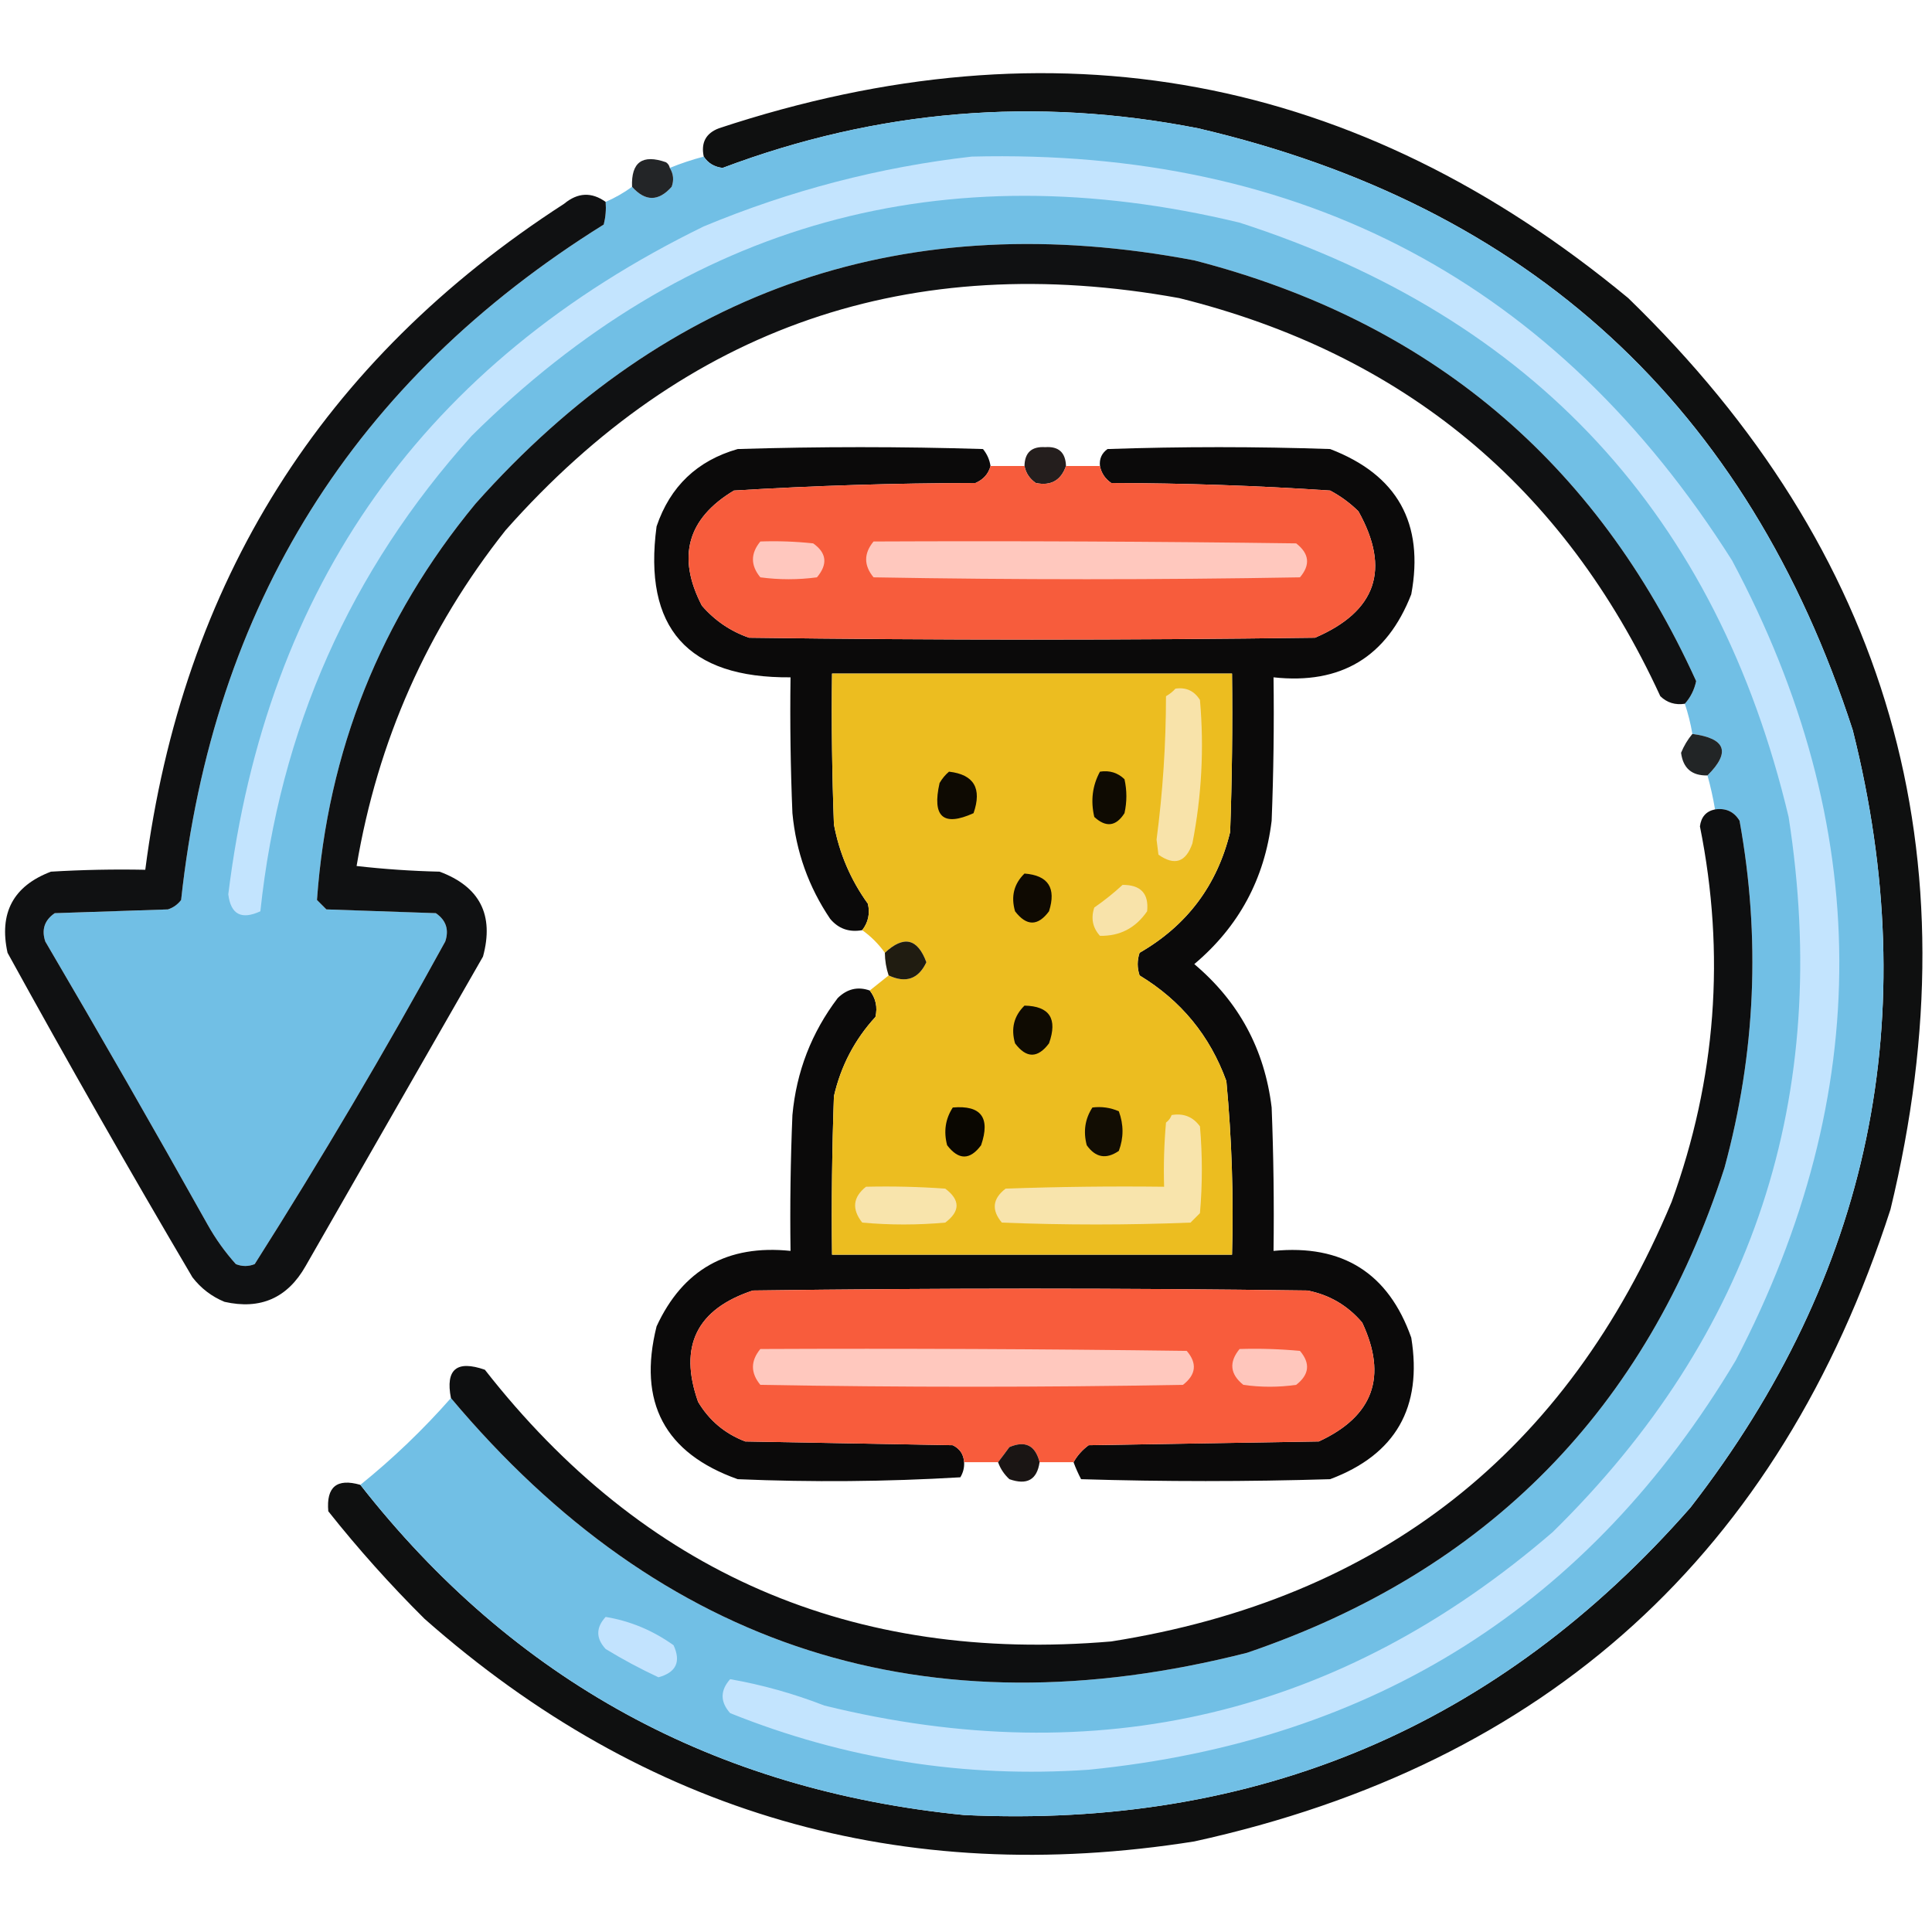 <?xml version="1.0" encoding="UTF-8"?>
<!DOCTYPE svg PUBLIC "-//W3C//DTD SVG 1.1//EN" "http://www.w3.org/Graphics/SVG/1.1/DTD/svg11.dtd">
<svg xmlns="http://www.w3.org/2000/svg" version="1.1" width="512px" height="512px" style="shape-rendering:geometricPrecision; text-rendering:geometricPrecision; image-rendering:optimizeQuality; fill-rule:evenodd; clip-rule:evenodd" xmlns:xlink="http://www.w3.org/1999/xlink">
<g><path style="opacity:0.939" fill="#010202" d="M 95.5,393.5 C 136.048,445.288 189.382,474.455 255.5,481C 332.977,484.663 397.144,457.497 448,399.5C 495.715,337.967 510.049,269.301 491,193.5C 463.176,107.675 405.342,54.508 317.5,34C 274.504,25.555 232.504,29.055 191.5,44.5C 189.308,44.243 187.641,43.243 186.5,41.5C 185.725,37.818 187.059,35.318 190.5,34C 279.385,4.58 359.719,19.58 431.5,79C 500.602,146.003 523.769,226.503 501,320.5C 471.543,411.624 410.043,467.457 316.5,488C 238.98,500.296 170.98,480.629 112.5,429C 103.414,419.971 94.914,410.471 87,400.5C 86.434,394.033 89.267,391.7 95.5,393.5 Z"/></g>
<g><path style="opacity:1" fill="#71bfe5" d="M 95.5,393.5 C 104.133,386.535 112.133,378.868 119.5,370.5C 175.382,437.059 245.715,459.559 330.5,438C 394.162,416.338 436.329,373.505 457,309.5C 465.28,279.115 466.614,248.448 461,217.5C 459.535,215.085 457.368,214.085 454.5,214.5C 453.99,211.461 453.323,208.461 452.5,205.5C 458.699,199.323 457.366,195.657 448.5,194.5C 448.037,191.779 447.371,189.112 446.5,186.5C 448.016,184.801 449.016,182.801 449.5,180.5C 422.998,122.173 378.665,85.006 316.5,69C 240.569,54.583 177.069,76.082 126,133.5C 100.831,164.003 86.831,199.003 84,238.5C 84.833,239.333 85.667,240.167 86.5,241C 96.167,241.333 105.833,241.667 115.5,242C 118.207,243.864 119.041,246.364 118,249.5C 102.049,278.577 85.215,307.077 67.5,335C 65.833,335.667 64.167,335.667 62.5,335C 59.612,331.778 57.112,328.278 55,324.5C 40.919,299.337 26.586,274.337 12,249.5C 10.96,246.364 11.793,243.864 14.5,242C 24.5,241.667 34.5,241.333 44.5,241C 45.931,240.535 47.097,239.701 48,238.5C 56.454,160.454 93.787,100.787 160,59.5C 160.495,57.527 160.662,55.527 160.5,53.5C 163.032,52.404 165.365,51.071 167.5,49.5C 171.004,53.435 174.504,53.435 178,49.5C 178.64,47.735 178.473,46.068 177.5,44.5C 180.426,43.302 183.426,42.302 186.5,41.5C 187.641,43.243 189.308,44.243 191.5,44.5C 232.504,29.055 274.504,25.555 317.5,34C 405.342,54.508 463.176,107.675 491,193.5C 510.049,269.301 495.715,337.967 448,399.5C 397.144,457.497 332.977,484.663 255.5,481C 189.382,474.455 136.048,445.288 95.5,393.5 Z"/></g>
<g><path style="opacity:0.879" fill="#06090b" d="M 177.5,44.5 C 178.473,46.068 178.64,47.735 178,49.5C 174.504,53.435 171.004,53.435 167.5,49.5C 167.243,42.97 170.243,40.803 176.5,43C 177.056,43.383 177.389,43.883 177.5,44.5 Z"/></g>
<g><path style="opacity:1" fill="#c3e4fe" d="M 257.5,41.5 C 345.26,39.286 412.427,74.953 459,148.5C 496.581,218.951 496.914,289.617 460,360.5C 421.323,425.287 364.156,461.454 288.5,469C 255.673,471.251 224.006,466.251 193.5,454C 190.833,451 190.833,448 193.5,445C 201.962,446.482 210.295,448.815 218.5,452C 290.948,469.803 355.281,454.469 411.5,406C 464.697,353.742 485.53,290.575 474,216.5C 455.017,136.68 406.517,84.18 328.5,59C 249.964,40.087 182.131,58.921 125,115.5C 92.776,151.298 74.109,193.298 69,241.5C 63.977,243.826 61.144,242.326 60.5,237C 70.595,155.097 112.595,96.097 186.5,60C 209.423,50.456 233.09,44.29 257.5,41.5 Z"/></g>
<g><path style="opacity:0.94" fill="#020304" d="M 160.5,53.5 C 160.662,55.527 160.495,57.527 160,59.5C 93.787,100.787 56.454,160.454 48,238.5C 47.097,239.701 45.931,240.535 44.5,241C 34.5,241.333 24.5,241.667 14.5,242C 11.793,243.864 10.96,246.364 12,249.5C 26.586,274.337 40.919,299.337 55,324.5C 57.112,328.278 59.612,331.778 62.5,335C 64.167,335.667 65.833,335.667 67.5,335C 85.215,307.077 102.049,278.577 118,249.5C 119.041,246.364 118.207,243.864 115.5,242C 105.833,241.667 96.167,241.333 86.5,241C 85.667,240.167 84.833,239.333 84,238.5C 86.831,199.003 100.831,164.003 126,133.5C 177.069,76.082 240.569,54.583 316.5,69C 378.665,85.006 422.998,122.173 449.5,180.5C 449.016,182.801 448.016,184.801 446.5,186.5C 443.956,186.896 441.789,186.229 440,184.5C 414.424,128.928 371.924,93.761 312.5,79C 241.261,66.078 181.761,86.578 134,140.5C 113.258,166.663 100.092,196.329 94.5,229.5C 101.811,230.331 109.144,230.831 116.5,231C 127.162,234.976 130.995,242.476 128,253.5C 112.333,280.833 96.667,308.167 81,335.5C 76.204,343.981 69.037,347.147 59.5,345C 56.098,343.6 53.264,341.433 51,338.5C 34.234,310.07 17.901,281.404 2,252.5C -0.313,241.956 3.52,234.79 13.5,231C 21.827,230.5 30.16,230.334 38.5,230.5C 48.328,154.297 85.328,95.464 149.5,54C 153.111,51.002 156.778,50.835 160.5,53.5 Z"/></g>
<g><path style="opacity:0.959" fill="#020100" d="M 262.5,123.5 C 261.942,125.593 260.609,127.093 258.5,128C 237.103,128.033 215.769,128.7 194.5,130C 182.146,137.406 179.313,147.572 186,160.5C 189.421,164.458 193.588,167.292 198.5,169C 248.5,169.667 298.5,169.667 348.5,169C 364.739,162.033 368.572,150.866 360,135.5C 357.766,133.3 355.266,131.467 352.5,130C 333.231,128.704 313.898,128.037 294.5,128C 292.859,126.871 291.859,125.371 291.5,123.5C 291.297,121.61 291.963,120.11 293.5,119C 313.167,118.333 332.833,118.333 352.5,119C 370.322,125.834 377.489,138.668 374,157.5C 367.527,174.118 355.36,181.452 337.5,179.5C 337.667,192.171 337.5,204.838 337,217.5C 335.139,232.89 328.306,245.557 316.5,255.5C 328.306,265.443 335.139,278.11 337,293.5C 337.5,306.162 337.667,318.829 337.5,331.5C 355.785,329.714 367.952,337.381 374,354.5C 377.011,372.991 369.844,385.491 352.5,392C 330.5,392.667 308.5,392.667 286.5,392C 285.733,390.53 285.067,389.03 284.5,387.5C 285.473,385.75 286.807,384.25 288.5,383C 308.833,382.667 329.167,382.333 349.5,382C 363.905,375.357 367.738,364.857 361,350.5C 357.138,345.964 352.305,343.131 346.5,342C 297.5,341.333 248.5,341.333 199.5,342C 184.624,346.918 179.791,356.751 185,371.5C 187.946,376.445 192.112,379.945 197.5,382C 215.833,382.333 234.167,382.667 252.5,383C 254.376,383.918 255.376,385.418 255.5,387.5C 255.579,388.93 255.246,390.264 254.5,391.5C 234.842,392.666 215.175,392.833 195.5,392C 176.139,385.116 168.972,371.616 174,351.5C 180.953,336.434 192.787,329.767 209.5,331.5C 209.333,319.495 209.5,307.495 210,295.5C 211.055,283.997 215.055,273.664 222,264.5C 224.505,262.046 227.339,261.38 230.5,262.5C 232.1,264.571 232.6,266.905 232,269.5C 226.504,275.49 222.837,282.49 221,290.5C 220.5,304.496 220.333,318.496 220.5,332.5C 255.833,332.5 291.167,332.5 326.5,332.5C 326.935,317.109 326.435,301.775 325,286.5C 320.642,274.473 312.975,265.14 302,258.5C 301.333,256.5 301.333,254.5 302,252.5C 314.577,245.258 322.577,234.591 326,220.5C 326.5,206.504 326.667,192.504 326.5,178.5C 291.167,178.5 255.833,178.5 220.5,178.5C 220.333,191.837 220.5,205.171 221,218.5C 222.453,226.203 225.453,233.203 230,239.5C 230.6,242.095 230.1,244.429 228.5,246.5C 225.03,247.125 222.196,246.125 220,243.5C 214.289,235.035 210.956,225.702 210,215.5C 209.5,203.505 209.333,191.505 209.5,179.5C 182.225,179.73 170.392,166.397 174,139.5C 177.596,128.904 184.762,122.071 195.5,119C 217.167,118.333 238.833,118.333 260.5,119C 261.582,120.33 262.249,121.83 262.5,123.5 Z"/></g>
<g><path style="opacity:0.884" fill="#080201" d="M 282.5,123.5 C 281.166,127.328 278.5,128.828 274.5,128C 272.859,126.871 271.859,125.371 271.5,123.5C 271.564,119.938 273.397,118.271 277,118.5C 280.546,118.244 282.379,119.911 282.5,123.5 Z"/></g>
<g><path style="opacity:1" fill="#f75c3c" d="M 262.5,123.5 C 265.5,123.5 268.5,123.5 271.5,123.5C 271.859,125.371 272.859,126.871 274.5,128C 278.5,128.828 281.166,127.328 282.5,123.5C 285.5,123.5 288.5,123.5 291.5,123.5C 291.859,125.371 292.859,126.871 294.5,128C 313.898,128.037 333.231,128.704 352.5,130C 355.266,131.467 357.766,133.3 360,135.5C 368.572,150.866 364.739,162.033 348.5,169C 298.5,169.667 248.5,169.667 198.5,169C 193.588,167.292 189.421,164.458 186,160.5C 179.313,147.572 182.146,137.406 194.5,130C 215.769,128.7 237.103,128.033 258.5,128C 260.609,127.093 261.942,125.593 262.5,123.5 Z"/></g>
<g><path style="opacity:1" fill="#ffc7be" d="M 201.5,143.5 C 206.179,143.334 210.845,143.501 215.5,144C 219.085,146.528 219.418,149.528 216.5,153C 211.5,153.667 206.5,153.667 201.5,153C 198.888,149.836 198.888,146.669 201.5,143.5 Z"/></g>
<g><path style="opacity:1" fill="#ffc8be" d="M 231.5,143.5 C 268.835,143.333 306.168,143.5 343.5,144C 346.978,146.706 347.311,149.706 344.5,153C 306.833,153.667 269.167,153.667 231.5,153C 228.888,149.836 228.888,146.669 231.5,143.5 Z"/></g>
<g><path style="opacity:1" fill="#ecbd20" d="M 230.5,262.5 C 232.167,261.167 233.833,259.833 235.5,258.5C 240.074,260.627 243.408,259.46 245.5,255C 243.164,248.667 239.497,247.833 234.5,252.5C 232.833,250.167 230.833,248.167 228.5,246.5C 230.1,244.429 230.6,242.095 230,239.5C 225.453,233.203 222.453,226.203 221,218.5C 220.5,205.171 220.333,191.837 220.5,178.5C 255.833,178.5 291.167,178.5 326.5,178.5C 326.667,192.504 326.5,206.504 326,220.5C 322.577,234.591 314.577,245.258 302,252.5C 301.333,254.5 301.333,256.5 302,258.5C 312.975,265.14 320.642,274.473 325,286.5C 326.435,301.775 326.935,317.109 326.5,332.5C 291.167,332.5 255.833,332.5 220.5,332.5C 220.333,318.496 220.5,304.496 221,290.5C 222.837,282.49 226.504,275.49 232,269.5C 232.6,266.905 232.1,264.571 230.5,262.5 Z"/></g>
<g><path style="opacity:1" fill="#f8e3aa" d="M 311.5,182.5 C 314.325,182.081 316.491,183.081 318,185.5C 319.123,198.286 318.456,210.953 316,223.5C 314.274,228.512 311.274,229.512 307,226.5C 306.833,225.167 306.667,223.833 306.5,222.5C 308.154,209.91 308.987,197.244 309,184.5C 309.995,183.934 310.828,183.267 311.5,182.5 Z"/></g>
<g><path style="opacity:0.873" fill="#030607" d="M 448.5,194.5 C 457.366,195.657 458.699,199.323 452.5,205.5C 448.364,205.599 446.031,203.599 445.5,199.5C 446.26,197.64 447.26,195.973 448.5,194.5 Z"/></g>
<g><path style="opacity:1" fill="#0e0a02" d="M 251.5,204.5 C 258.109,205.258 260.276,208.925 258,215.5C 249.96,219.142 246.96,216.475 249,207.5C 249.698,206.309 250.531,205.309 251.5,204.5 Z"/></g>
<g><path style="opacity:1" fill="#0f0b02" d="M 291.5,204.5 C 294.044,204.104 296.211,204.771 298,206.5C 298.667,209.5 298.667,212.5 298,215.5C 295.763,219.02 293.096,219.353 290,216.5C 288.994,212.198 289.494,208.198 291.5,204.5 Z"/></g>
<g><path style="opacity:0.944" fill="#010203" d="M 454.5,214.5 C 457.368,214.085 459.535,215.085 461,217.5C 466.614,248.448 465.28,279.115 457,309.5C 436.329,373.505 394.162,416.338 330.5,438C 245.715,459.559 175.382,437.059 119.5,370.5C 118.022,362.888 121.022,360.388 128.5,363C 170.617,416.837 225.951,440.837 294.5,435C 365.751,423.734 415.251,384.901 443,318.5C 454.799,286.016 457.299,252.849 450.5,219C 450.822,216.479 452.156,214.979 454.5,214.5 Z"/></g>
<g><path style="opacity:1" fill="#0f0a02" d="M 271.5,231.5 C 277.795,231.984 279.961,235.317 278,241.5C 275.048,245.482 272.048,245.482 269,241.5C 267.861,237.579 268.695,234.246 271.5,231.5 Z"/></g>
<g><path style="opacity:1" fill="#f8e3aa" d="M 297.5,234.5 C 302.325,234.488 304.491,236.821 304,241.5C 300.937,245.947 296.771,248.114 291.5,248C 289.556,245.847 289.056,243.347 290,240.5C 292.688,238.636 295.188,236.636 297.5,234.5 Z"/></g>
<g><path style="opacity:0.939" fill="#130e03" d="M 235.5,258.5 C 234.85,256.565 234.517,254.565 234.5,252.5C 239.497,247.833 243.164,248.667 245.5,255C 243.408,259.46 240.074,260.627 235.5,258.5 Z"/></g>
<g><path style="opacity:1" fill="#0f0b02" d="M 271.5,266.5 C 278.154,266.634 280.321,269.967 278,276.5C 275,280.5 272,280.5 269,276.5C 267.861,272.579 268.695,269.246 271.5,266.5 Z"/></g>
<g><path style="opacity:1" fill="#0a0701" d="M 252.5,293.5 C 260.003,292.853 262.503,296.186 260,303.5C 257.048,307.482 254.048,307.482 251,303.5C 250.037,299.851 250.537,296.518 252.5,293.5 Z"/></g>
<g><path style="opacity:1" fill="#120d03" d="M 289.5,293.5 C 291.924,293.192 294.257,293.526 296.5,294.5C 297.803,298.032 297.803,301.532 296.5,305C 293.165,307.291 290.332,306.791 288,303.5C 287.037,299.851 287.537,296.518 289.5,293.5 Z"/></g>
<g><path style="opacity:1" fill="#f8e4ac" d="M 310.5,295.5 C 313.652,294.959 316.152,295.959 318,298.5C 318.667,306.167 318.667,313.833 318,321.5C 317.167,322.333 316.333,323.167 315.5,324C 298.833,324.667 282.167,324.667 265.5,324C 262.701,320.661 263.034,317.661 266.5,315C 280.496,314.5 294.496,314.333 308.5,314.5C 308.334,308.824 308.501,303.157 309,297.5C 309.717,296.956 310.217,296.289 310.5,295.5 Z"/></g>
<g><path style="opacity:1" fill="#f8e4ac" d="M 229.5,314.5 C 236.508,314.334 243.508,314.5 250.5,315C 254.5,318 254.5,321 250.5,324C 243.167,324.667 235.833,324.667 228.5,324C 225.69,320.432 226.023,317.266 229.5,314.5 Z"/></g>
<g><path style="opacity:1" fill="#f85c3c" d="M 284.5,387.5 C 281.5,387.5 278.5,387.5 275.5,387.5C 274.374,383.034 271.707,381.701 267.5,383.5C 266.479,384.901 265.479,386.235 264.5,387.5C 261.5,387.5 258.5,387.5 255.5,387.5C 255.376,385.418 254.376,383.918 252.5,383C 234.167,382.667 215.833,382.333 197.5,382C 192.112,379.945 187.946,376.445 185,371.5C 179.791,356.751 184.624,346.918 199.5,342C 248.5,341.333 297.5,341.333 346.5,342C 352.305,343.131 357.138,345.964 361,350.5C 367.738,364.857 363.905,375.357 349.5,382C 329.167,382.333 308.833,382.667 288.5,383C 286.807,384.25 285.473,385.75 284.5,387.5 Z"/></g>
<g><path style="opacity:1" fill="#ffc8be" d="M 201.5,357.5 C 239.168,357.333 276.835,357.5 314.5,358C 317.311,361.294 316.978,364.294 313.5,367C 276.167,367.667 238.833,367.667 201.5,367C 198.888,363.836 198.888,360.669 201.5,357.5 Z"/></g>
<g><path style="opacity:1" fill="#ffc6bc" d="M 328.5,357.5 C 333.844,357.334 339.177,357.501 344.5,358C 347.311,361.294 346.978,364.294 343.5,367C 338.833,367.667 334.167,367.667 329.5,367C 325.968,364.172 325.634,361.005 328.5,357.5 Z"/></g>
<g><path style="opacity:0.921" fill="#070201" d="M 275.5,387.5 C 274.826,392.151 272.159,393.651 267.5,392C 266.117,390.729 265.117,389.229 264.5,387.5C 265.479,386.235 266.479,384.901 267.5,383.5C 271.707,381.701 274.374,383.034 275.5,387.5 Z"/></g>
<g><path style="opacity:1" fill="#c2e3fe" d="M 160.5,428.5 C 166.988,429.57 172.988,432.07 178.5,436C 180.52,440.379 179.187,443.212 174.5,444.5C 169.711,442.272 165.045,439.772 160.5,437C 157.899,434.17 157.899,431.337 160.5,428.5 Z"/></g>
</svg>
